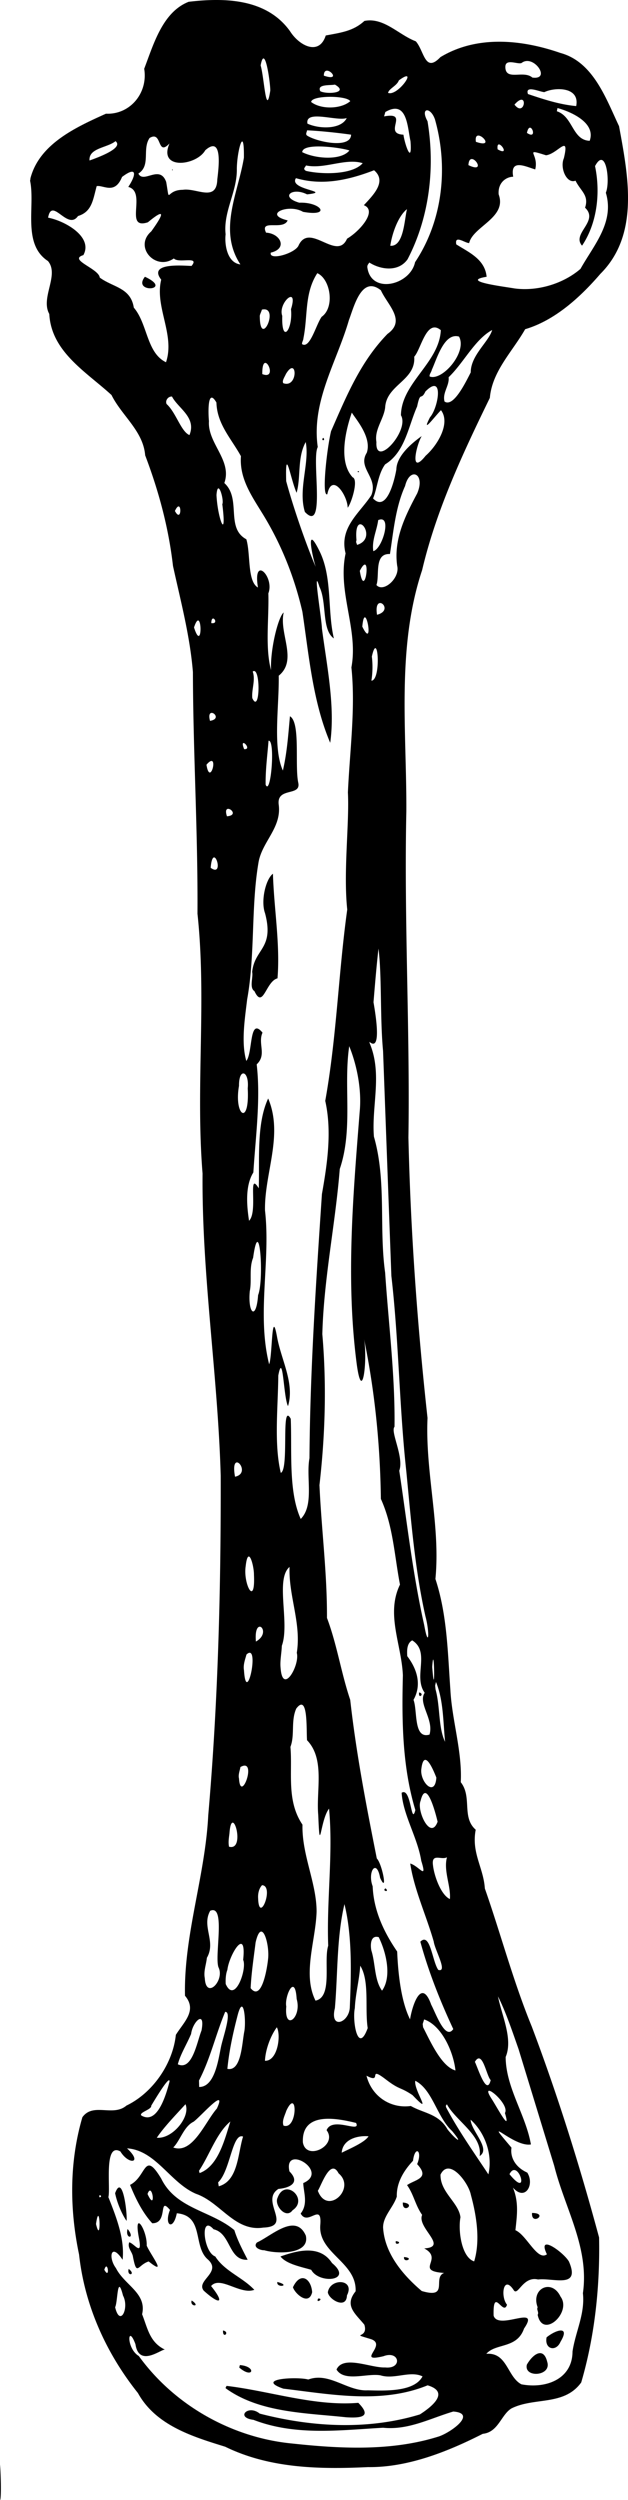 <svg xmlns="http://www.w3.org/2000/svg" width="241.863" height="961.553" viewBox="0 0 63.993 254.411"><path fill="currentColor" d="M.046 250.795c.158 4.822-.158 4.822 0 0zM3.094 18.173c.9-3.53 4.656-5.23 7.705-6.603 2.437.113 4.302-2.09 3.895-4.572.95-2.478 1.864-5.766 4.53-6.816 3.62-.424 7.926-.358 10.33 2.994.94 1.488 2.97 2.533 3.64.435 1.528-.29 2.793-.432 3.937-1.48 1.977-.394 3.483 1.41 5.24 2.074.862.974.92 3.28 2.506 1.61 3.717-2.246 8.272-1.797 12.234-.424 3.346.904 4.65 4.663 5.97 7.45.922 5.025 2.122 11.02-1.905 15.03-2.09 2.43-4.682 4.754-7.662 5.63-1.282 2.262-3.364 4.273-3.598 6.985-2.745 5.634-5.45 11.377-6.9 17.527-2.633 7.912-1.566 16.41-1.61 24.554-.237 11.18.38 22.24.212 33.2.22 9.547.906 19.062 1.947 28.533-.247 5.503 1.333 10.954.804 16.383 1.2 3.632 1.254 7.497 1.524 11.26.152 3.084 1.223 6.303 1.058 9.422 1.185 1.498.066 3.56 1.524 4.835-.456 2.363.796 3.862.93 5.977 1.615 4.6 2.878 9.41 4.783 14.055 2.653 7.018 4.91 14.24 6.858 21.463.097 4.89-.413 9.956-1.82 14.755-1.75 2.414-4.785 1.472-7.112 2.644-1.053.637-1.336 2.424-2.92 2.582-3.594 1.826-7.654 3.434-11.684 3.387-4.88.23-9.998.156-14.563-2.074-3.264-1.012-7.062-2.146-8.89-5.46-3.248-4.065-5.434-8.918-6-14.1-.973-4.617-.997-9.425.338-13.97 1.096-1.53 3.118-.016 4.487-1.185 2.64-1.265 4.716-4.2 5.037-7.197.803-1.3 2.206-2.477.932-3.98-.136-6.18 2.06-12.164 2.37-18.373 1-11.486 1.295-22.996 1.27-34.544-.295-10.347-1.936-20.448-1.85-30.76-.717-8.847.426-17.642-.518-26.434.052-8.25-.447-16.462-.465-24.596-.297-3.655-1.246-7.225-2.03-10.795-.443-3.867-1.442-7.595-2.835-11.26-.2-2.482-2.383-4.023-3.43-6.135-2.566-2.352-6.138-4.392-6.34-8.248-.924-1.655 1.056-3.97-.138-5.388-2.64-1.724-1.276-5.588-1.82-8.17l.042-.212zm1.82 3.98c1.756.343 4.594 1.975 3.58 3.81-1.58.47 1.578 1.366 1.67 2.285 1.36 1.005 3.15 1.01 3.47 3.057 1.42 1.65 1.288 4.6 3.282 5.56.945-2.8-1.174-5.637-.488-8.405-1.38-1.765 2.215-1.42 3.09-1.397.883-1.067-1.32-.223-1.804-.762-1.87 1.298-4.114-1.184-2.303-2.75 1.14-1.58 1.636-2.568-.34-.93-2.487.816-.055-3.098-2-3.598.82-1.227.926-2.19-.635-1.016-.74 1.82-1.865.817-2.582.93-.38 1.36-.465 2.612-1.905 3.047-1.067 1.535-2.663-2.01-3.048.17zm9.854 6.01c2.995 1.4-1.367 1.727 0 0zm-5.645-11.83c.95-.34 3.5-1.277 2.65-1.97-.84.69-2.758.69-2.65 1.97zm.66 209.99c.563 2.358.393-2.714 0 0zm.363-2.71c.41-.088-.16-.44 0 0zm.484 7.366c.614 1.118.348-1.137 0 0zm.423-7.366c.816 2.047 1.667 4.25 1.44 6.353-1.184-1.805-1.49-.23-.68.844.88 1.752 3.165 2.537 2.667 4.7.56 1.4.758 2.853 2.328 3.598-.354-.074-2.643 1.847-3.005-.55-.8-2.157-.97.412.34 1.2 3.664 5.066 9.564 8.335 15.664 8.908 4.86.523 10.01.79 14.765-.677 1.167-.306 4.16-2.387 1.618-2.582-2.4.712-4.567 1.91-7.154 1.65-4.413.25-8.942.844-13.208-.804-1.873-.236-.533-1.594.635-.635 5.332 1.38 11.027 1.693 16.32.085 1.1-.707 3.153-2.257.79-2.963-4.684 1.922-9.903.912-14.7.34-2.974-1.025 1.46-1.235 2.54-.93 2.132-.787 3.977 1.21 6.054 1.1 1.664.035 4.74.2 5.588-1.42-1.282-.61-2.853.333-4.276-.103-1.337-.25-3.695.71-4.488-.593.685-1.506 3.506-.146 4.953-.212 1.787.188 1.49-1.77-.17-1.143-2.897.69.45-1.154-1.27-1.736-2.284-.7-.208.035-.677-1.472-.924-1.134-2.076-1.94-.89-3.396.13-2.98-3.858-3.874-3.598-6.773.182-2.363-1.283.197-2-1.143.784-1 .288-2.152.263-3.1 2.733-1.186-2.056-4.04-1.406-1.185 1.123 1.124.086 1.67-1.123 1.778-1.93 1.226 1.54 3.828-1.544 3.937-2.897.444-4.353-2.567-6.84-3.43-2.64-1.114-4.103-4.443-7.045-4.634 1.646 1.523.183 1.723-.677.316-1.714-.972-.98 3.743-1.225 4.657zm.677-.423c.77-2.11 1.262 2.115 1.167 2.818-.5-.717-.986-1.906-1.167-2.818zm1.27 3.64c.862 1.036-.295 1.06 0 0zm.11 4.064c.812.607-.212.826 0 0zm.06-2.71c.557.15 1.377 1.542.974-.508-.548-2.932.876-.68.804.847.405.95 2.167 3.186.202 1.61-1.13.366-1.2 1.58-1.6-.466-.067-.518-.603-.914-.38-1.482zm.085-5.842c1.7-.855 1.4-3.58 3.175-.635 1.513 3.1 5.084 3.253 7.45 5.24.32 1.038.84 2.014 1.354 3.015-1.97.12-1.69-2.7-3.47-3.1-1.404-1.588-1.044 2.338.17 2.764.953 1.504 2.783 2.12 3.98 3.396-1.442.536-3.498-1.465-4.403-.383 1.432 1.775.89 1.953-.753.466-.822-1.048 1.95-1.875.372-3.217-1.475-1.354-.33-4.41-3.113-4.657-.362 1.82-1.332 1.253-.697-.34-1.233-1.46-.13 1.392-1.81 1.355-1.05-1.153-1.75-2.647-2.253-3.895zm1.778.93c.915 1.984.485-1.396 0 0zm4.5 10.837c1.005.66-.235.664 0 0zm3.195 3.048c.766.17-.06.918 0 0zm.362 5.64c4.403.52 8.963 2.095 13.42 1.725 1.433 1.445.256 1.56-1.234 1.47-4.102-.445-8.8-.45-12.252-2.93l-.042-.065.108-.2zm1.353-2.117c1.74.136 1.347 1.47-.062.254zM26.19 228.2c1.475-.666 3.937-3.056 4.972-.696.445 1.944-2.92 1.876-4.233 1.49-.38.024-1.214-.298-.74-.794zm2.093-4.54c.75-2.087 3.215.142 1.524 1.27-.668.936-1.886-.52-1.524-1.27zm-.02 8.562c1.48.388-.143.652 0 0zm.318-2.593c1.71-.606 4.02-1.228 5.25.666 2.24 1.848-1.34 2.158-2.117.69-1.017-.302-2.52-.577-3.133-1.355zm1.27 3.133c.756-1.615 1.85-.904 1.958.5-.33 1.423-1.748.17-1.958-.5zm2.57 1.145c.656-.016-.3.58 0 0zm.986-.637c.24-1.477 2.812-1.366 1.947.32-.045 1.463-1.862.424-1.947-.32zm-21.675 1.524c.494 2.073 1.473.084.804-1.185-.603-2.337-.52.63-.804 1.185zM14.1 17.665c.524 1.062 2.188-.962 2.836.856.413 2.396-.11.8 1.693.795 1.38-.225 3.444 1.302 3.514-1.06.105-.94.63-4.597-1.228-2.963-.9 1.583-4.837 2.048-3.64-.7-1.31 1.403-.72-1.35-2.032-.55-.783 1.144.15 2.798-1.142 3.62zm3.47-.423c.152.108-.152.108 0 0zm-3.175 198.035c1.65.995 2.536-2.135 2.878-3.44.058-.75-1.42 1.712-1.863 2.447.073.395-1.256.667-1.015.994zm1.584 2.268c1.6.15 3.46-2.157 2.922-3.41-1.005 1.102-2.188 2.316-2.922 3.41zm.998-176.427c.957.86 1.47 2.804 2.328 3.157.74-1.816-1.163-2.718-1.778-3.92-.384-.037-.72.406-.55.762zm.677 177.42c1.98.713 3.253-2.616 4.445-3.962 1.08-2.338-1.625.784-2.37 1.338-.995.476-1.36 1.907-2.074 2.625zm.17-166.54c.75 1.402.72-1.547 0 0zm.296 158.073c1.48.688 1.954-2.3 2.412-3.43.42-2.18-.905-.9-1.058.34-.427 1.023-1.116 2.12-1.354 3.1zm1.65-146.22c.927 2.88.842-2.564 0 0zm.526 148.53c1.59.004 1.946-2.75 2.225-4.088.216-1.037 1.144-3.593.423-3.556-.965 2.308-1.512 4.778-2.666 6.985l.018.66zm.043 8.762c1.903-.708 2.54-3.373 3.137-5.254-1.417 1.175-2.12 3.41-3.198 5.02l.062.235zm.53-19.835c.123 2.25 2.055.22 1.397-1.1-.436-1.158.775-6.478-.847-5.757-.903 1.6.63 3.112-.338 4.784-.07.69-.352 1.374-.212 2.074zm.17-123.486c.38 2.404 1.354-1.586 0 0zm.254-34.967c-.16 2.26 2.39 3.98 1.566 6.3 1.767 1.604.093 4.566 2.243 5.724.452 1.506.08 4.29 1.185 4.91-.56-3.376 1.715-1.084 1.058.593.076 2.557-.348 5.484.275 7.817-.094-2.16.747-5.472 1.29-5.87-.503 2.143 1.46 4.836-.508 6.435.056 3.068-.633 7.3.423 9.652.424-1.83.543-3.584.72-5.526 1.098.63.474 4.976.846 6.754.323 1.444-2.223.406-1.99 2.244.315 2.383-1.752 3.79-2.074 5.97-.754 4.496-.322 9.333-1.142 13.843-.24 2.017-.624 4.404-.085 6.265.673-.825.278-4.553 1.65-2.88-.5 1.123.458 2.245-.593 3.227.414 3.566-.112 7.373-.34 11-.89 1.422-.643 3.564-.44 4.918.952-.917-.18-5.194.992-3.302.092-2.933-.245-6.572.958-9.144 1.576 3.725-.393 7.605-.324 11.388.595 5.195-.86 10.52.423 15.663.345-.854.234-5.94.804-2.794.423 2.355 1.814 4.733 1.118 7.052-.465-.88-.5-5.72-.99-3.115-.027 3.256-.45 6.953.254 9.906.88-.34-.012-7.38 1.016-5.5.135 3.324-.25 7.392 1.016 10.19 1.4-1.417.522-4.19.89-6.18.064-8.967.67-17.916 1.27-26.882.562-3.157 1.026-6.41.338-9.483 1.166-6.482 1.34-12.994 2.242-19.473-.41-3.835.23-8.8.067-11.914.193-4.272.79-8.562.357-12.724.73-3.88-1.436-7.643-.592-11.6-.67-2.654 1.424-4.083 2.624-5.927.727-1.808-1.442-2.748-.466-4.318.55-1.603-1.22-3.544-1.524-4.088-.703 2.023-1.337 5.064.085 6.586.622.237-.127 2.64-.508 3.1.002-1.213-1.602-3.667-2.074-1.374-.6.28-.036-4.655.38-6.415 1.592-3.63 3.007-7.083 5.757-9.906 1.926-1.367.004-2.93-.677-4.435-1.973-1.57-2.747 1.696-3.26 3.038-1.228 4.248-3.84 8.277-3.173 12.912-.66 1.212.863 8.88-1.312 6.604-.714-2.3.5-4.96.085-7.112-.88 1.598-.472 3.557-.93 5.165-.63-1.41-1.167-4.99-1.06-1.185.78 2.885 2.077 6.557 3.004 8.72-.422-1.392-.98-4.34.34-1.703 1.397 2.71.828 6.093 1.515 8.987-1.27-.88-.69-3.666-1.473-5.252-.72-2.387.24 3.306.254 4.233.508 3.85 1.365 7.95.846 11.642-1.767-4.153-2.163-8.836-2.834-13.335-.828-3.595-2.205-7.005-4.147-10.118-1.1-1.785-2.277-3.51-2.116-5.715-.98-1.782-2.44-3.265-2.497-5.46-.986-1.695-.815 1.462-.76 1.905zm4.403 56.05c.255-2.4 2.27-2.345 1.312-5.97-.455-1.246.065-3.467.804-4.022.105 3.564.747 7.133.465 10.648-1.19.296-1.463 3.196-2.35 1.3-.545-.344-.115-1.394-.23-1.947zm7.24-54.356c.31.33-.31.33 0 0zm3.598 3.387c.198.207-.297.08 0 0zM21.4 73.358c1.524-.246-.456-1.698 0 0zm.13-9.948c.9.137.017-1.113 0 0zm-.063 24.9c1.5 1.093.237-2.847 0 0zm.593-37.93c.117 2.408 1.084 4.84.592.93.213-.387-.463-2.75-.592-.93zm.23 172.108c1.992-.555 1.937-3.343 2.478-5.06-1.103-.43-1.297 3.487-2.54 4.657l.062.404zm.7-198.65c-.122 1.056.16 2.908 1.506 3.072-2.292-3.488-.232-7.24.357-10.862.046-3.5-.713-.61-.72 1.143.045 2.312-1.396 4.337-1.143 6.647zM23 201.9c.926 2.084 2.197-1.55 1.778-2.455.372-3.507-1.44-.476-1.608 1.016-.17.424-.195 1-.17 1.44zm.127-118.83c1.58-.13-.55-1.64 0 0zm.042 127.466c1.45.3 1.486-2.685 1.735-3.852.188-1.18-.106-3.965-.72-1.482-.456 1.764-.84 3.542-1.015 5.334zm.17-22.606c1.764.474.273-4.607.042-1.355-.053.45-.137.904-.042 1.355zm.61-37.652c1.83-.386-.56-3.072 0 0zm.405-39.775c-.533 3 1.1 4.2.89.254.176-1.795-.914-2.15-.89-.254zm0 70.485c.165 2.68 1.933-2.194.146-1.166-.063.373-.244.786-.146 1.166zm.526-104.75c.93.066-.59-1.437 0 0zm-.018 93.744c.247 3.855 1.67-2.96.254-1.61-.144.52-.353 1.063-.254 1.61zm.17-10.583c-.264 1.776 1.003 4.216.846.847.008-.918-.592-3.13-.846-.847zm.423-28.025c-.22 2.277.65 3.073.846.423.633-1.604.138-8.49-.508-3.8-.432 1.07-.12 2.324-.338 3.387zm.085 70.95c1.128 1.413 1.686-2.04 1.777-2.963.18-1.48-.648-4.386-1.27-1.693-.196 1.562-.43 3.103-.508 4.657zm.17-131.276c.802 1.724.87-3.327.042-2.71.306.896-.134 1.824-.042 2.71zm.367 96.004c1.755-.99-.245-2.84 0 0zm.226 26.128c.092 2.74 1.68-1.27.402-1.336-.33.34-.434.9-.402 1.336zm.17-160.95c.044 3.337 2.092-1.162.21-.72-.037.2-.25.554-.21.72zm.085-25.57c.362 1.17.544 5.346.973 2.625.1-.147-.507-5.152-.973-2.625zm.17 31.41c1.758.688-.036-2.878 0 0zm.272 171.644c1.292.05 1.658-2.59 1.21-3.41-.652.885-1.162 2.294-1.21 3.41zm.11-186.037c1.464.076 2.24 1.62.484 2.032-.223.833 2.354.125 2.807-.677 1.118-2.537 3.916 1.636 4.964-.742 1.33-.782 3.115-2.86 1.712-3.407.925-1.005 2.387-2.415 1.04-3.556-2.578.99-5.236 1.596-7.96.804-.79 1.2 3.827 1.35 1.134 1.65-1.533-.775-2.794.27-.795.847 2.225-.087 3.31 1.455.38.93-1.44-.86-4.146.244-1.566.87-.452 1.07-2.872-.178-2.2 1.247zm-.042 56.176c.525 1.245 1.017-4.616.296-4.47-.107 1.387-.32 2.96-.296 4.47zm1.524 89.874c.207 2.87 1.992-.317 1.65-1.524.483-3-.84-5.752-.737-8.745-1.48 1.258.052 5.712-.786 8.025-.025.743-.2 1.51-.128 2.244zm.17-137.583c-.09 2.97 1.105 1.378.89-.677.797-2.54-1.365-.62-.89.677zM28.875 39c1.546.532 1.416-2.88.254-.93-.104.26-.434.71-.254.93zm.02 177.315c1.454.477 1.443-4.02.277-1.505-.146.465-.472 1.032-.277 1.505zm.277-12.13c-.233 2.598 1.608 1.146 1.058-.762-.166-2.733-1.266-.197-1.058.762zm.423-26.416c.222 2.62-.424 5.48 1.228 7.916-.076 3.07 1.437 5.922 1.438 8.848-.082 2.934-1.463 6.37-.11 9.06 1.78-.36.8-4.042 1.294-5.588-.175-4.655.518-9.38.085-13.952-.917 1.185-.925 5.033-1.1.66-.232-2.508.715-5.69-1.143-7.62-.085-1.02.135-4.857-1.1-3.217-.562 1.257-.127 2.7-.593 3.895zm1.203-162.282c1.388.69 3.976.858 4.808-.174-.72-.266-4.78-.853-4.808.174zm-.018 19.534c.81.515 1.428-2.004 2-2.785 1.355-.956.9-3.84-.447-4.436-1.328 2.047-.947 4.335-1.415 6.628.004.174-.194.477-.128.592zm.085 183.007c.346 1.932 3.59.303 2.413-1.25.595-1.45 3.536.367 3.006-.74-1.77-.425-5.577-1.274-5.42 2zM31.18 17.39c1.58.37 4.725.423 5.78-.784-1.747-.55-3.904.635-5.78.23-.064.184-.368.342.001.553zm.17-3.556c1.07.637 4.398 1.31 4.425-.13-1.287-.184-3.2-.387-4.487-.442-.016.197-.22.424.062.572zm-.02-1.25c1.23.56 3.436.594 4.003-.573-.992.364-4.268-.89-4.003.573zm.38-2.2c1.005.77 3.04.728 3.98-.086-.347-.6-3.978-.613-3.98.086zm.677 212.556c.96 2.574 3.945-.24 2.116-1.77-.834-1.613-1.78 1.282-2.116 1.77zm.254-213.656c.625.334 2.995.195 1.482-.677-.4.107-1.875-.08-1.482.677zm-.085 141.9c.21 4.575.783 8.904.762 13.462 1.026 2.717 1.445 5.604 2.37 8.34.618 5.522 1.652 10.826 2.708 16.138.56.568 1.14 3.694.34 1.98-.367-2.03-1.315-.613-.762.847.102 2.49 1.153 4.685 2.498 6.646.092 2.243.397 5.084 1.312 6.9.21-1.354 1.15-4.325 2.16-1.482.47.877 1.433 3.65 2.244 2.472-1.334-2.85-2.525-5.844-3.355-8.89 1.013-1.02 1.215 2.028 1.83 2.87 1.002.29-.358-2.036-.466-2.888-.757-2.65-2.002-5.302-2.394-7.94.92.27 1.757 1.754 1.124-.273-.38-2.376-1.857-4.67-2-6.925.984-.63.962 3.46 1.397 1.76-1.34-4.45-1.386-9.14-1.27-13.716-.14-3.166-1.752-6.223-.296-9.23-.575-3-.697-5.962-1.947-8.72-.072-5.514-.612-10.902-1.71-16.256.36 2.115-.174 6.696-.744 2.582-1.13-8.604-.38-17.17.296-25.74.218-2.223-.285-4.74-1.068-6.657-.6 4.076.417 8.435-.963 12.5-.44 5.578-1.63 11.16-1.777 16.806.446 5.15.292 10.28-.296 15.4zm6.73 40.98c.472.438-.425.284 0 0zM33 7.7c2.102.715-.004-1.443 0 0zm1.125 196.656c-.555 2.262 1.524 1.48 1.524-.17.143-3.412.245-7.207-.55-10.414-.804 3.42-.668 7.087-.974 10.583zm.695 14.714c.864-.43 2.363-1.06 2.734-1.675-1.158-.094-2.64.32-2.734 1.675zm1.337-14.714c-.272 1.282.306 4.795 1.312 2.032-.308-1.992.215-4.8-.762-6.35-.088 1.438-.487 2.89-.55 4.318zm.23-148.906c2.284-.693-.374-4.046-.062-.49l-.042.192.104.296zm.277 2.644c.512 3.244 1.258-2.47 0 0zm.254 5.673c1.285 2.624.274-3.085 0 0zm.423 147.447c.523 2.13 2.467 3.388 4.52 3.1 1.338.758 2.825.78 3.735 2.373.854 1.086 1.705 1.652.466.167-1.557-1.44-1.978-4.204-3.746-5.105-.177.98 1.92 3.763-.276 1.464-1.303-.873-1.268-.487-2.71-1.59-1.977-1.517-.273.536-2-.4zm.085-184.065c.32 2.857 4.374 1.888 4.868-.466 2.84-4.257 3.396-9.687 2.032-14.52-.448-1.32-1.54-1.23-.762.17.785 4.717.205 9.767-2.032 14.052-.955 1.35-2.803 1.04-3.896.33-.076.12-.226.273-.2.434zm.254 79.036c1.3 3.124.17 6.36.423 9.483 1.297 4.502.505 9.288 1.143 13.843.347 5.187 1.026 10.533.955 15.688-.452.474.992 3.1.484 4.463.78 5.186 1.375 10.528 2.54 15.706.435 2.45.596.88.127-.89-1.08-4.815-1.46-9.736-1.947-14.732-.723-6.6-.764-13.33-1.524-19.897l-.847-22.902c-.316-3.337-.114-7.636-.466-10.414-.207 1.8-.377 3.89-.508 5.46.223 1.275.85 5.123-.423 4.022l.042.17zm.166-36.915c1.024-.033.68-5.332.046-2.456a8.92 8.92 0 0 1-.046 2.456zm.004 129.244c.41 1.307.297 3 1.08 4.064.995-1.376.46-3.828-.337-5.443-.863-.258-.865.85-.744 1.38zm.17-147.786c1.395 1.452 2.185-1.88 2.37-2.963.03-1.498 1.873-2.882 2.582-3.387-.553.917-1.272 4.093.402 2 1.193-1.047 2.57-3.306 1.562-4.635-.677.685-2.058 2.556-1.118.72.85-.96 1.458-4.548-.466-2.625-.472 1.005-.5-.12-.847 1.524-.92 2.093-1.227 4.64-3.26 5.894-.738 1.016-.802 2.438-1.228 3.462zm.018 5.358c.914-.2 1.97-3.784.5-3.157-.137 1.062-.667 2.056-.5 3.157zm.32-11.116c-.166 2.787 3.42-1.152 2.498-2.71.044-3.308 3.904-5.33 4.064-8.66-1.462-1.223-2.008 1.935-2.71 2.7.175 2.44-2.836 2.833-2.963 5.177-.15 1.205-1.113 2.234-.89 3.502zm0 14.563c.707.817 2.418-.706 2.117-1.947-.38-2.67.792-5.05 2.032-7.367.88-2.026-.742-2.765-1.228-.762-.985 2.168-1.194 4.71-1.543 6.924-1.653-.084-1.025 2.194-1.378 3.152zm.062 3.03c1.903-.506-.388-2.417 0 0zm.616 164.103c.147 2.647 2.02 4.853 3.937 6.477 2.852.843 1.052-1.38 2.286-1.838-3.1-.213.018-1.403-2.032-2.498 2.518-.14-.773-2.1-.212-3.41-.705-1-.844-2.062-1.535-3.03.822-.58 2.388-.67 1.027-2.134.573-1.365-.22-1.954-.423-.34-.898.955-1.69 2.183-1.65 3.64-.348 1.093-1.4 1.993-1.397 3.133zm1.3 1.4c.817.093-.155.565 0 0zm.714-3.93c1.448.13-.077 1.22 0 0zm.123 5.548c1.148.103-.1.684 0 0zM39.137 11.847c2.663-.503-.17 1.772 1.972 1.858.174 1.15.91 3.11.72.658-.317-1.402-.323-4.268-2.563-2.964l-.128.448zm.405-2.395c1.005.402 3.198-2.816 1.1-1.27-.2.557-1.01.83-1.1 1.27zm.23 15.56c1.364.108 1.428-2.602 1.698-3.73-.926.74-1.534 2.553-1.698 3.73zM41.5 168.54c1.02 1.338 1.488 2.93.635 4.445.427 1.077-.026 4.024 1.63 3.536.473-1.546-1.206-3.183-.488-4.256-1.2-1.658.603-4.147-1.27-5.334-.57.3-.54 1.077-.507 1.61zm1.21 3.69c.62.135-.12.747 0 0zm.146 11.04c-.42.96 1.012 4.083 1.736 2.117-.167-.722-1.145-4.553-1.736-2.117zm.085-3.302c-.215 1.303 1.38 3.017 1.524.93-.247-.628-1.24-3.1-1.524-.93zm.17 26.33c.775 1.514 1.888 4.007 3.302 4.403-.22-1.97-1.433-4.595-3.194-5.196l-.147.466.04.328zm.677-167.98c1.29.475 3.853-2.504 2.986-4.064-1.5-.445-2.244 2.228-2.775 3.387-.036.214-.285.484-.212.677zm.254 131.318c.315 4.033.205-2.948 0 0zm.085 20.235c.143 1.127.83 2.982 1.717 3.387.122-1.296-.674-2.882-.296-4.258-.552.335-1.632-.5-1.42.87zm.254-17.95c.485 1.72.272 3.914.974 5.334-.206-2.02-.156-4.213-.93-6.096l-.085.38.042.38zm.508 49.403c-.026 1.785 1.85 2.81 2.032 4.318-.257 1.34.106 4.076 1.397 4.487.64-2.118.243-4.648-.34-6.783-.238-1.226-2.235-3.884-3.1-2.023zM45.3 40.864c.916.626 2.175-2.016 2.667-2.963-.005-1.75 1.85-3.124 2.183-4.318-1.772.963-2.903 3.347-4.437 4.808.106.844-.66 1.583-.413 2.473zm.17 173.61c1.24 2.353 2.885 4.66 4.297 6.8.46-2.016-.346-4.256-1.813-5.565.07 1.164 2.097 2.968.92 3.7.324-2.08-2.42-3.57-3.338-5.274l-.11.17.042.17zm1.016-189.61c1.25.797 2.933 1.5 3.1 3.302-2.76.45 1.728.99 2.836 1.185 2.386.32 5-.494 6.73-1.99 1.346-2.408 3.486-4.733 2.582-7.748.478-1.138.012-4.795-1.1-2.71.563 2.687.23 5.79-1.323 8.096-1.093-1.23 1.764-2.484.307-3.863.425-1.276-.45-1.682-.974-2.752-.88.366-1.623-1.275-1.185-2.286.605-2.547-.628-.438-1.82-.296-2.352-.735-.7-.18-1.1 1.44-1.01-.303-2.582-1.11-2.244.744-.672.003-1.58.562-1.482 1.796.88 2.37-2.617 3.257-3.006 4.953-.415.012-1.51-.873-1.312.127zm.062 1.76c.18-.7.1-.372 0 0zm1.185-9.82c2.113 1.015.088-1.806 0 0zm.658 193.017c.345.736 1.212 3.517 1.61 1.86-.443-.446-.844-3.158-1.61-1.86zm.104-195.388c2.32.796-.274-1.77 0 0zm1.04 225.106c2.155-.196 2.142 2.34 3.598 3.1 2.5.474 5.2-.527 5.207-3.344.307-2.03 1.286-3.825 1.058-5.927.665-4.642-1.828-8.602-2.92-12.954l-3.64-11.896c-.626-1.775-1.293-3.783-2.095-5.36.404 2.013 1.55 4.348.783 6.17.022 3.143 2.04 5.848 2.574 8.9-1.826.31-5.118-3.35-1.98.325-.15 1.016.42 2.01 1.608 2.54.78 1.237-.23 2.95-1.462 1.524.618 1.502.414 2.862.255 4.34 1.152.487 2.234 3.18 3.208 2.45-1.06-2.208 1.73-.178 2.25.744 1.2 2.794-1.595 1.634-3.15 1.82-1.562-.382-2.072 1.795-2.498 1.058-1.05-1.568-1.352.686-.667 1.506-.374 1.243-1.445-1.95-1.365 1.118.487 1.557 4.83-1.22 3.1 1.312-.72 2.08-2.893 1.456-3.853 2.582zm4.15 1.1c.593-1.046 1.69-1.87 2.074-.296.483 1.48-2.394 1.68-2.074.296zm.53-15.44c1.756.02-.102 1.36 0 0zm.572 9.6c-.724-1.908 1.444-2.952 2.328-1.09 1.2 1.6-1.818 4.38-2.328 1.853.158-.256-.14-.512 0-.762zm.91 3.06c.887-.732 2.46-1.277 1.417.455-.455 1.055-1.654.763-1.417-.455zm-5.6-24.268c.532.813 2.02 3.627 1.355 1.44.558-.966-2.75-3.592-1.355-1.44zm.612-198.393c1.506.84-.2-1.465 0 0zm.785-8.363c.038 1.43 1.84.275 2.752 1.058 1.99.272.1-2.44-1.1-1.48-.4.17-1.68-.51-1.65.423zm.423 214.418c2.196 2.69.873-1.747 0 0zm.508-210.608c1.078 1.407 1.453-1.633 0 0zm1.27 2.88c1.223.82.307-1.53 0 0zm.103-3.955c1.63.548 3.208 1.065 4.916 1.226.393-1.998-2.196-1.927-3.24-1.42-.437-.01-2.005-.754-1.675.194zm2.945 1.754c1.655.532 1.56 2.937 3.344 3.006.662-1.824-1.88-2.955-3.28-3.334l-.065.328z"/></svg>